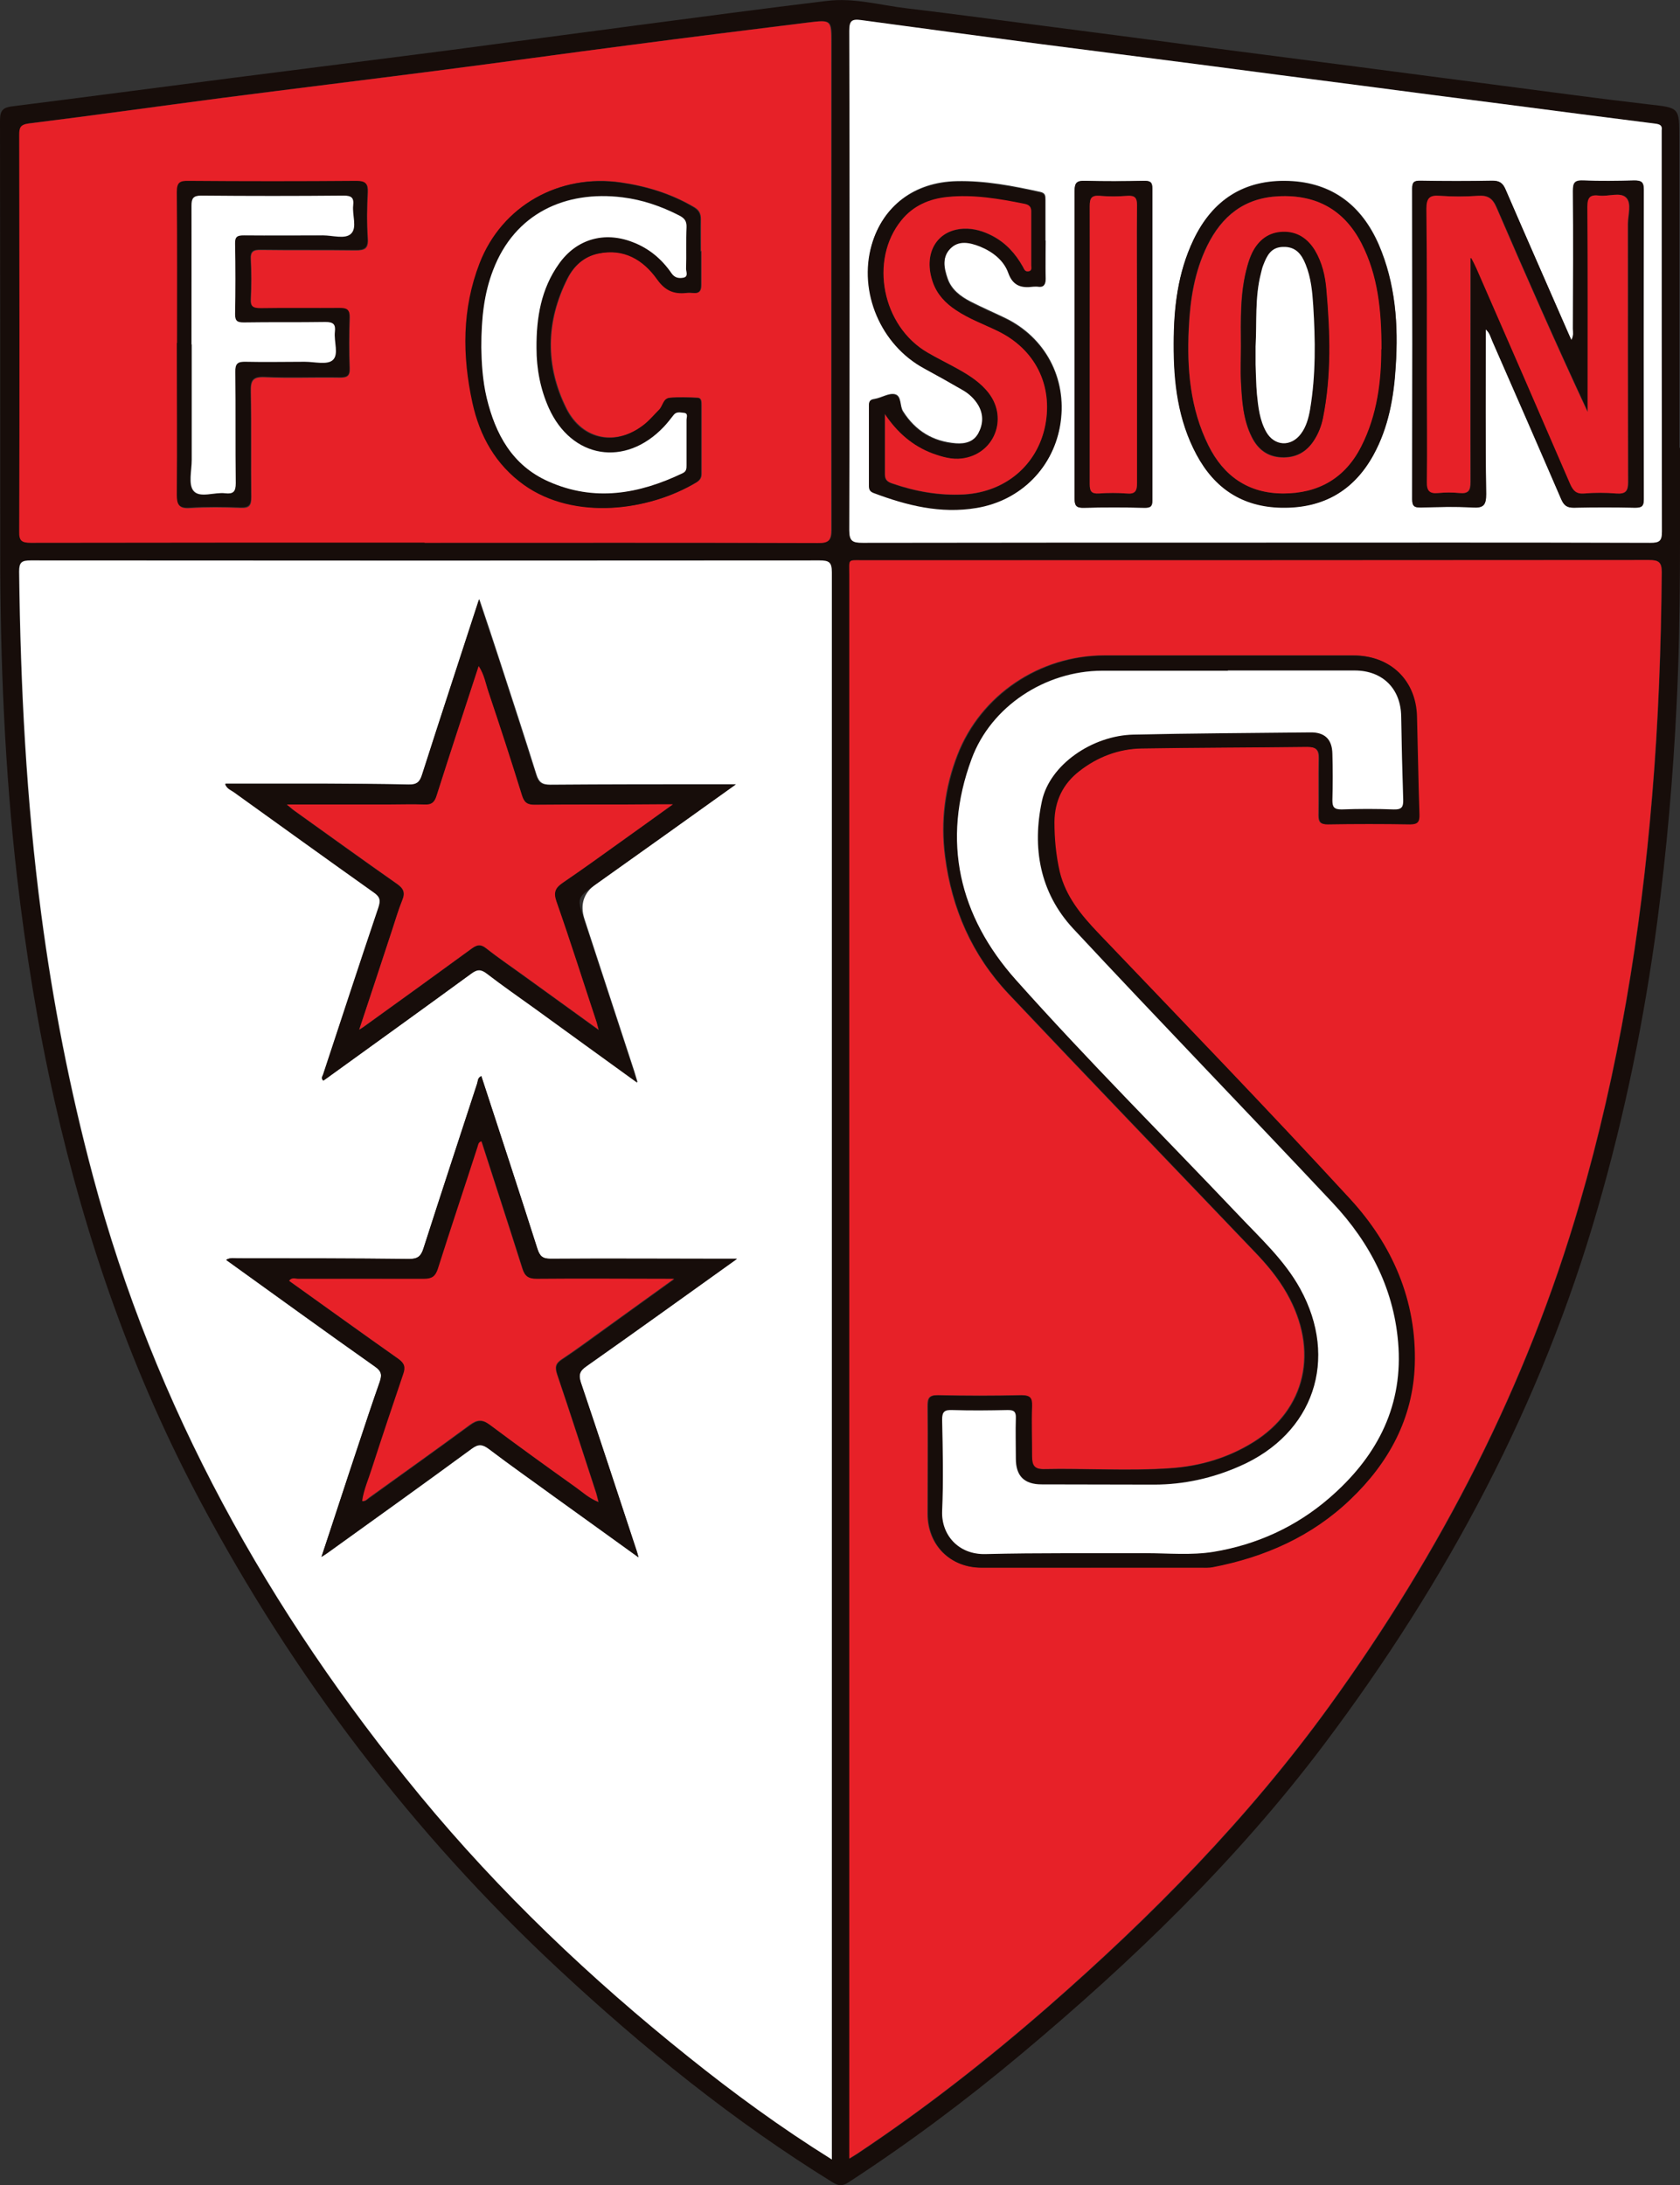 <?xml version="1.0" encoding="UTF-8"?>
<svg id="Calque_2" data-name="Calque 2" xmlns="http://www.w3.org/2000/svg" viewBox="0 0 75.25 97.86">
  <rect x="0" y="0" width="75.25" height="97.86" fill="#333333" stroke="none"/>
  <defs>
    <style>
      .cls-1 {
        fill: #e72128;
      }

      .cls-2 {
        fill: #170d0a;
      }

      .cls-3 {
        fill: #fff;
      }
    </style>
  </defs>
  <g id="Calque_1-2" data-name="Calque 1">
    <path class="cls-2" d="M75.25,20.04c-.01,3.42.05,7.45-.15,11.48-.16,3.27-.44,6.52-.87,9.77-.58,4.35-1.45,8.63-2.67,12.84-2.52,8.76-6.74,16.66-12.22,23.95-3.93,5.23-8.61,9.74-13.62,13.93-2.46,2.06-5.03,3.98-7.72,5.73-.26.17-.44.16-.7,0-4.45-2.75-8.49-6.02-12.31-9.58-6.52-6.08-11.83-13.07-16.01-20.91-3.03-5.68-5.13-11.7-6.54-17.96-.75-3.32-1.29-6.67-1.68-10.04C.21,34.43.01,29.58.01,24.73.01,18.28.01,11.83,0,5.38c0-.46.16-.57.57-.62,3.25-.41,6.5-.84,9.76-1.26,3.19-.41,6.38-.81,9.56-1.22,2.89-.38,5.78-.77,8.67-1.15,2.83-.37,5.65-.75,8.48-1.09,1.2-.15,2.37.19,3.55.33,2.19.26,4.37.56,6.56.84,2.41.31,4.83.63,7.24.95,2.14.28,4.27.55,6.41.83,2.17.28,4.33.57,6.5.85s4.33.58,6.51.83c1.41.16,1.41.12,1.41,1.51v13.89h0l.03-.03ZM37.24,96.7v-.51c0-23.53,0-47.05,0-70.57,0-.45-.12-.53-.55-.53-11.78.01-23.55.01-35.33,0-.4,0-.52.08-.52.5.06,5.13.32,10.25.99,15.34.52,3.95,1.28,7.85,2.31,11.71,2.76,10.36,7.86,19.51,14.66,27.77,3.57,4.33,7.63,8.19,12.02,11.7,2.02,1.62,4.11,3.15,6.4,4.58h0ZM38.05,96.68c.18-.11.28-.17.37-.23,2.99-1.99,5.82-4.2,8.52-6.56,4.67-4.07,8.99-8.47,12.63-13.5,4.99-6.89,8.82-14.32,11.19-22.48,1.74-5.98,2.74-12.08,3.25-18.27.28-3.33.4-6.66.43-10,0-.47-.14-.56-.58-.55-11.73.01-23.46,0-35.18.01-.72,0-.63-.09-.63.64v70.94h0ZM19.02,24.3c5.88,0,11.76,0,17.64.01.48,0,.6-.12.6-.59-.02-7.27,0-14.54,0-21.81,0-1.01,0-1.03-1.03-.91-2.66.33-5.32.66-7.98,1.01-2.89.38-5.77.78-8.66,1.15-3.18.41-6.37.8-9.55,1.21-2.9.38-5.81.79-8.71,1.15-.4.05-.44.19-.44.52,0,5.92.01,11.84,0,17.76,0,.42.12.51.52.5,5.88-.01,11.76-.01,17.64-.01h-.02ZM56.23,24.3c5.9,0,11.79,0,17.69.01.41,0,.52-.08.52-.5-.02-5.91-.01-11.81-.01-17.72v-.25c.02-.2-.06-.28-.27-.3-2.3-.29-4.6-.59-6.9-.89-2.1-.27-4.2-.55-6.31-.82-2.43-.32-4.86-.64-7.29-.95-2.38-.31-4.77-.61-7.15-.92-2.64-.35-5.29-.69-7.93-1.06-.43-.06-.54.03-.54.48.02,7.45.02,14.91,0,22.36,0,.5.15.57.6.57,5.86-.02,11.73-.01,17.59-.01h0Z"/>
    <path class="cls-3" d="M37.24,96.7c-2.29-1.43-4.38-2.96-6.4-4.58-4.39-3.51-8.45-7.37-12.02-11.7-6.8-8.26-11.9-17.41-14.66-27.77-1.03-3.86-1.79-7.76-2.31-11.71-.67-5.09-.93-10.21-.99-15.34,0-.42.11-.5.52-.5,11.78.01,23.55.01,35.33,0,.43,0,.55.08.55.53,0,23.53,0,47.05,0,70.57v.51h-.01ZM32.97,35.12h-.65c-2.56,0-5.11,0-7.67.02-.37,0-.51-.11-.62-.45-.53-1.7-1.09-3.4-1.64-5.09-.29-.9-.59-1.79-.92-2.77-.88,2.69-1.73,5.26-2.55,7.85-.11.34-.25.46-.61.45-1.3-.03-2.59-.03-3.88-.04h-4.33c.08.21.25.27.38.36,2.09,1.51,4.18,3.02,6.28,4.5.29.2.31.37.21.67-.83,2.48-1.65,4.97-2.47,7.45-.03.1-.14.19,0,.31.08-.06.17-.11.24-.17,2.13-1.54,4.26-3.07,6.38-4.62.27-.2.44-.21.71,0,.71.54,1.44,1.05,2.16,1.57,1.5,1.08,2.99,2.17,4.57,3.31-.07-.23-.11-.36-.15-.5-.74-2.27-1.49-4.54-2.23-6.81-.21-.65-.04-1.18.52-1.57,2.06-1.46,4.11-2.93,6.28-4.48h0ZM33,56.38h-.61c-2.57,0-5.15,0-7.72,0-.36,0-.49-.11-.6-.45-.82-2.58-1.67-5.16-2.51-7.73-.17.07-.15.22-.19.34-.8,2.46-1.61,4.91-2.4,7.37-.11.35-.25.48-.64.48-2.56-.03-5.11-.03-7.67-.03-.17,0-.35-.05-.53.07,2.24,1.61,4.44,3.21,6.67,4.78.3.21.31.38.21.68-.33.94-.64,1.89-.96,2.84-.54,1.64-1.08,3.28-1.65,5,.13-.09.2-.13.26-.17,2.16-1.55,4.32-3.1,6.46-4.67.3-.22.48-.21.77,0,.96.73,1.95,1.42,2.92,2.13,1.24.89,2.47,1.78,3.79,2.73-.05-.16-.06-.21-.08-.28-.83-2.51-1.65-5.03-2.5-7.54-.12-.35-.06-.53.25-.74,2.21-1.56,4.41-3.14,6.73-4.8h0v-.02Z"/>
    <path class="cls-1" d="M38.04,96.68V25.73c0-.72-.09-.64.63-.64,11.73,0,23.46,0,35.18-.01.44,0,.58.09.58.55-.03,3.34-.15,6.68-.43,10-.51,6.19-1.51,12.29-3.25,18.27-2.37,8.16-6.21,15.59-11.19,22.48-3.64,5.03-7.96,9.42-12.63,13.5-2.71,2.36-5.53,4.57-8.52,6.56-.09.06-.19.12-.37.23h0ZM48.9,70.2h4.88c.17,0,.34,0,.5-.02,2.34-.45,4.45-1.38,6.18-3.04,1.72-1.65,2.8-3.63,2.88-6.03.1-2.87-1-5.36-2.91-7.44-3.7-4.02-7.5-7.96-11.28-11.91-.76-.8-1.44-1.62-1.71-2.72-.18-.74-.26-1.48-.24-2.24.02-.93.38-1.7,1.11-2.27.81-.64,1.76-1,2.8-1.02,2.47-.04,4.95-.04,7.42-.07.38,0,.54.11.53.51-.02.86,0,1.71-.01,2.57,0,.3.09.4.4.39,1.23-.02,2.46-.02,3.69,0,.34,0,.42-.12.41-.44-.05-1.46-.07-2.93-.11-4.39-.04-1.62-1.18-2.73-2.83-2.73h-11.16c-2.9,0-5.53,1.77-6.57,4.45-.57,1.46-.76,2.98-.56,4.54.3,2.35,1.21,4.43,2.84,6.16,3.65,3.87,7.34,7.7,11.02,11.55.55.57,1.06,1.18,1.45,1.87,1.45,2.56.86,5.2-1.51,6.67-1.13.7-2.38,1.07-3.7,1.16-1.89.13-3.78,0-5.68.04-.42,0-.55-.17-.54-.56.02-.76,0-1.51,0-2.27,0-.36-.07-.48-.46-.48-1.24.03-2.49.03-3.74,0-.4,0-.46.14-.46.48.02,1.61,0,3.22,0,4.84,0,1.39,1.01,2.4,2.4,2.4h4.94Z"/>
    <path class="cls-1" d="M19.02,24.3c-5.88,0-11.76,0-17.64.01-.41,0-.53-.09-.52-.5.02-5.92.01-11.84,0-17.76,0-.33.04-.47.44-.52,2.91-.36,5.81-.77,8.71-1.15,3.18-.41,6.37-.8,9.55-1.21,2.89-.37,5.77-.78,8.66-1.15,2.66-.35,5.32-.68,7.98-1.01,1.03-.13,1.03-.11,1.03.91,0,7.27,0,14.54,0,21.81,0,.47-.11.6-.6.59-5.88-.02-11.76-.01-17.64-.01h.02ZM31.4,11.25c0-.48,0-.95,0-1.43,0-.26-.08-.42-.31-.55-1.01-.59-2.1-.93-3.26-1.1-2.76-.4-5.33,1.03-6.32,3.61-.79,2.04-.78,4.14-.32,6.25.33,1.49,1.03,2.77,2.31,3.68,2.25,1.6,5.58,1.17,7.72-.12.14-.09.21-.19.21-.36v-3.11c0-.13,0-.3-.17-.31-.42-.02-.83-.03-1.24,0-.29.03-.3.36-.47.53-.21.21-.4.44-.63.63-1.27,1.03-2.81.76-3.54-.68-.96-1.93-.92-3.9.05-5.82.28-.56.73-.98,1.38-1.12,1.16-.25,2.03.28,2.65,1.15.36.51.75.67,1.31.61.1-.01.2,0,.3,0,.26.03.35-.08.35-.34,0-.51,0-1.02,0-1.53h-.02ZM7.94,15.37h0c0,2.27.01,4.54,0,6.81,0,.42.07.61.56.58.76-.05,1.53-.04,2.29-.01.38.02.47-.11.47-.47-.02-1.58.01-3.16-.02-4.73-.01-.49.08-.68.63-.65,1.11.05,2.22,0,3.34.02.33,0,.47-.06.46-.42-.03-.75-.03-1.51,0-2.27.01-.33-.11-.41-.43-.41-1.18.02-2.36,0-3.54.01-.33,0-.48-.06-.46-.43.03-.59.03-1.18,0-1.77-.02-.36.11-.44.45-.43,1.41.02,2.82,0,4.23.02.42,0,.59-.07.56-.53-.05-.69-.04-1.38,0-2.07.02-.38-.09-.5-.49-.49-2.51.02-5.01.02-7.52,0-.41,0-.53.09-.53.5.02,2.25.01,4.5.01,6.76h0v-.02Z"/>
    <path class="cls-3" d="M56.23,24.3c-5.86,0-11.73,0-17.59.01-.45,0-.6-.07-.6-.57.02-7.45.02-14.91,0-22.36,0-.45.11-.54.54-.48,2.64.36,5.29.71,7.93,1.06,2.38.31,4.77.61,7.15.92,2.43.32,4.86.64,7.29.95,2.1.28,4.2.55,6.31.82,2.3.3,4.6.6,6.9.89.22.03.3.1.27.3v.25c0,5.91,0,11.81.01,17.72,0,.42-.11.5-.52.5-5.9-.02-11.79-.01-17.69-.01h0ZM70.39,15.25c-.07-.15-.12-.26-.17-.38-.93-2.13-1.87-4.26-2.79-6.39-.12-.28-.26-.39-.58-.39-1.08.02-2.16.02-3.24,0-.28,0-.36.07-.36.35.01,4.64.01,9.28,0,13.92,0,.33.12.37.4.36.76-.02,1.53-.04,2.29,0,.49.03.63-.1.62-.6-.03-2.45-.02-4.89-.02-7.38.19.16.22.36.3.53,1.03,2.36,2.06,4.71,3.08,7.07.12.28.25.4.57.39.91-.03,1.83-.02,2.74,0,.3,0,.4-.06.39-.38-.01-4.62-.01-9.25,0-13.87,0-.34-.11-.4-.42-.4-.76.02-1.53.03-2.29,0-.39-.02-.46.11-.46.47.02,2.06.01,4.11,0,6.17,0,.15.05.32-.08.52h.02ZM46.83,10.77h0v-1.83c0-.17,0-.3-.24-.35-1.23-.27-2.47-.51-3.74-.48-1.89.04-3.29,1.1-3.79,2.84-.6,2.09.42,4.47,2.35,5.52.58.31,1.16.64,1.73.97.29.17.53.39.7.68.25.42.23.85,0,1.26-.21.4-.6.5-1.02.47-1.03-.08-1.81-.56-2.36-1.42-.17-.25-.06-.71-.38-.78-.27-.06-.59.16-.9.21-.18.03-.24.07-.24.26,0,1.2,0,2.4,0,3.6,0,.16.03.26.21.33,1.49.56,2.99.94,4.61.67,1.99-.33,3.47-1.83,3.75-3.81s-.69-3.8-2.48-4.67c-.52-.25-1.05-.48-1.56-.74-.44-.23-.85-.53-1.02-1.03-.16-.46-.26-.96.12-1.35.39-.4.88-.3,1.34-.11.58.23,1.07.62,1.27,1.18.22.6.59.69,1.12.62.07,0,.14-.01.2,0,.26.04.34-.07.34-.33-.02-.58,0-1.15,0-1.73h0v.02ZM52.58,15.39c0,1.72.19,3.41,1.02,4.95.81,1.51,2.05,2.35,3.82,2.38,1.85.03,3.22-.74,4.1-2.35.68-1.23.92-2.59,1-3.97.12-1.87-.01-3.71-.76-5.45-.76-1.74-2.08-2.78-4.04-2.85-2-.07-3.41.85-4.26,2.64-.7,1.47-.88,3.04-.88,4.64h0ZM48.14,15.36v6.96c0,.32.07.43.41.42.91-.03,1.83-.02,2.74,0,.26,0,.33-.07.33-.33v-13.97c0-.3-.11-.34-.37-.34-.88.02-1.76.02-2.64,0-.36-.01-.47.07-.47.45.02,2.27,0,4.54,0,6.81h-.01Z"/>
    <path class="cls-2" d="M32.96,35.13c-2.17,1.55-4.22,3.02-6.28,4.48-.84.6-.84.59-.52,1.57.74,2.27,1.49,4.54,2.23,6.81.04.13.08.27.15.5-1.58-1.14-3.08-2.23-4.57-3.31-.72-.52-1.46-1.03-2.16-1.57-.27-.21-.44-.2-.71,0-2.12,1.55-4.25,3.08-6.38,4.62-.08.06-.16.11-.24.17-.13-.12-.02-.21,0-.31.82-2.48,1.63-4.97,2.47-7.45.1-.31.08-.47-.21-.67-2.1-1.49-4.19-3-6.28-4.5-.13-.09-.3-.14-.38-.36h4.33c1.3,0,2.59,0,3.88.04.37,0,.51-.12.61-.45.83-2.59,1.68-5.16,2.55-7.85.32.98.62,1.87.92,2.77.55,1.7,1.1,3.39,1.64,5.09.1.34.25.45.62.45,2.56-.02,5.11-.02,7.67-.02h.66ZM26.81,46.12c-.06-.22-.07-.28-.09-.34-.59-1.81-1.17-3.62-1.8-5.41-.15-.41-.04-.61.29-.83.87-.6,1.73-1.22,2.59-1.83.74-.53,1.48-1.07,2.34-1.68h-.64c-1.84,0-3.69,0-5.53.02-.34,0-.49-.1-.59-.42-.48-1.55-.99-3.09-1.5-4.63-.12-.38-.19-.78-.44-1.16-.64,1.96-1.27,3.87-1.88,5.79-.09.3-.22.43-.55.41-.55-.03-1.1,0-1.64,0h-4.52c.14.11.23.2.33.27,1.53,1.1,3.05,2.2,4.6,3.28.3.21.37.39.24.73-.18.44-.31.9-.46,1.35-.48,1.46-.96,2.91-1.47,4.45.13-.08.18-.11.23-.15,1.61-1.16,3.22-2.32,4.82-3.49.23-.17.39-.2.64,0,.57.45,1.17.86,1.76,1.29,1.06.76,2.11,1.53,3.28,2.37h-.01Z"/>
    <path class="cls-2" d="M33,56.38c-2.32,1.66-4.52,3.25-6.73,4.8-.31.22-.36.39-.25.74.85,2.51,1.67,5.03,2.5,7.54.02.06.04.12.08.28-1.31-.95-2.55-1.84-3.79-2.73-.98-.71-1.96-1.4-2.92-2.13-.29-.22-.47-.23-.77,0-2.14,1.57-4.31,3.12-6.46,4.67-.06.05-.13.09-.26.17.57-1.71,1.1-3.36,1.65-5,.31-.95.63-1.9.96-2.84.1-.3.09-.47-.21-.68-2.22-1.57-4.43-3.17-6.67-4.78.18-.11.36-.07.53-.07,2.56,0,5.11,0,7.67.03.39,0,.53-.13.64-.48.79-2.46,1.6-4.92,2.4-7.37.04-.12.02-.27.19-.34.84,2.58,1.69,5.15,2.51,7.73.11.34.23.45.6.45,2.57-.02,5.15,0,7.72,0h.61v.02ZM16.22,67.24c.16.02.23-.09.33-.15,1.5-1.08,3.01-2.16,4.5-3.25.33-.24.55-.28.9-.02,1.27.95,2.56,1.88,3.85,2.8.31.22.59.49,1.02.66-.05-.17-.07-.28-.1-.39-.58-1.77-1.15-3.55-1.75-5.32-.1-.31-.09-.49.21-.68.7-.46,1.38-.97,2.06-1.46.96-.69,1.91-1.38,2.97-2.14-2.14,0-4.14,0-6.15,0-.39,0-.54-.12-.65-.47-.6-1.9-1.22-3.79-1.83-5.69-.14.05-.14.15-.17.25-.59,1.82-1.2,3.64-1.78,5.47-.11.34-.25.45-.62.44-1.88-.02-3.75-.02-5.63,0-.13,0-.29-.08-.41.09,1.63,1.17,3.25,2.34,4.89,3.49.28.2.33.38.22.69-.48,1.41-.95,2.82-1.41,4.24-.15.48-.37.94-.43,1.45h-.02Z"/>
    <path class="cls-2" d="M48.9,70.21h-4.93c-1.4,0-2.4-1.01-2.4-2.4,0-1.61,0-3.22,0-4.84,0-.35.06-.49.46-.48,1.24.03,2.49.03,3.74,0,.39,0,.47.12.46.48-.03.75,0,1.51,0,2.27,0,.39.12.57.54.56,1.89-.04,3.79.1,5.68-.04,1.32-.09,2.57-.46,3.7-1.16,2.37-1.47,2.96-4.12,1.51-6.67-.39-.69-.9-1.3-1.45-1.87-3.67-3.85-7.36-7.68-11.02-11.55-1.63-1.73-2.54-3.81-2.84-6.16-.2-1.57,0-3.08.56-4.54,1.04-2.67,3.67-4.44,6.57-4.45h11.16c1.65,0,2.79,1.11,2.83,2.73.04,1.46.06,2.93.11,4.39.01.32-.07.44-.41.44-1.23-.02-2.46-.02-3.69,0-.3,0-.4-.09-.4-.39.02-.86,0-1.71.01-2.57.01-.39-.15-.51-.53-.51-2.47.03-4.95.03-7.42.07-1.04.02-1.98.38-2.8,1.02-.73.57-1.1,1.33-1.11,2.27,0,.76.07,1.5.24,2.24.27,1.1.95,1.92,1.71,2.72,3.78,3.96,7.58,7.89,11.28,11.91,1.91,2.07,3,4.57,2.91,7.44-.08,2.4-1.16,4.39-2.88,6.03-1.73,1.66-3.84,2.59-6.18,3.04-.16.03-.33.02-.5.02,0,0-4.89,0-4.89,0ZM55,30.03h-5.63c-2.54,0-4.97,1.59-5.84,3.95-1.35,3.67-.56,7.05,1.98,9.89,3.22,3.59,6.64,7,9.95,10.51,1,1.05,2.08,2.03,2.79,3.33,1.73,3.15.61,6.49-2.7,7.94-1.22.54-2.51.83-3.85.83-1.68,0-3.36,0-5.03-.01-.78,0-1.15-.37-1.16-1.15,0-.61-.02-1.22,0-1.83,0-.29-.09-.36-.37-.35-.83.02-1.66.02-2.49,0-.34,0-.45.08-.44.43.02,1.37.05,2.73,0,4.1-.04,1.05.72,1.94,1.94,1.92,2.39-.06,4.78-.03,7.18-.04,1.01,0,2.05.1,3.03-.06,1.94-.32,3.7-1.12,5.19-2.41,2.05-1.77,3.26-3.96,3.1-6.73-.15-2.53-1.24-4.67-2.96-6.5-3.86-4.11-7.78-8.15-11.62-12.28-1.49-1.61-1.84-3.62-1.39-5.71.35-1.62,2.25-2.93,4.1-2.97,2.64-.06,5.28-.07,7.92-.1.65,0,.97.31.99.96.02.69.02,1.38,0,2.07,0,.31.06.43.41.42.78-.03,1.56-.03,2.34,0,.37.02.43-.12.42-.45-.05-1.23-.08-2.47-.09-3.7-.02-1.25-.83-2.07-2.08-2.07h-5.69Z"/>
    <path class="cls-2" d="M31.39,11.25c0,.51,0,1.02,0,1.53,0,.26-.09.37-.35.34-.1-.01-.2-.02-.3,0-.56.06-.95-.1-1.31-.61-.62-.87-1.49-1.4-2.65-1.15-.65.14-1.09.56-1.38,1.12-.97,1.93-1.01,3.89-.05,5.82.72,1.45,2.27,1.72,3.54.68.23-.19.42-.42.63-.63.17-.17.18-.51.47-.53.41-.04.83-.02,1.24,0,.18,0,.17.18.17.31v3.11c0,.16-.07.27-.21.36-2.14,1.29-5.47,1.72-7.72.12-1.27-.91-1.98-2.18-2.31-3.68-.46-2.11-.47-4.21.32-6.25,1-2.58,3.57-4.01,6.32-3.61,1.16.17,2.25.5,3.26,1.1.23.14.32.29.31.55-.02.48,0,.95,0,1.43h.02ZM21.56,15.55c0,.63.05,1.45.24,2.26.4,1.63,1.15,3.02,2.76,3.74,2.06.92,4.06.57,6.02-.37.17-.08.17-.21.17-.36v-2.02c0-.11.09-.3-.12-.32-.15-.02-.33-.07-.46.1-.14.18-.28.37-.44.53-1.72,1.82-4.13,1.42-5.15-.85-.38-.85-.55-1.75-.55-2.68,0-1.35.2-2.65,1.01-3.78.78-1.1,2.03-1.45,3.29-.97.73.28,1.31.77,1.75,1.4.14.2.31.23.51.2.26-.04.14-.26.14-.4.02-.62,0-1.25.02-1.87,0-.28-.1-.41-.33-.52-.8-.41-1.64-.7-2.53-.81-2.57-.32-4.84.72-5.8,3.25-.41,1.06-.53,2.16-.53,3.47h0Z"/>
    <path class="cls-2" d="M7.93,15.36c0-2.25.01-4.5-.01-6.76,0-.42.12-.51.53-.5,2.51.02,5.01.02,7.52,0,.4,0,.5.12.49.49-.03.69-.04,1.38,0,2.07.03.46-.15.54-.56.53-1.41-.02-2.82,0-4.23-.02-.34,0-.47.08-.45.43.03.59.03,1.18,0,1.77-.02.36.12.43.46.43,1.18-.02,2.36,0,3.54-.01.32,0,.44.07.43.41-.02.75-.03,1.51,0,2.27.02.37-.12.43-.46.42-1.11-.02-2.23.03-3.34-.02-.55-.02-.64.16-.63.65.03,1.58,0,3.16.02,4.73,0,.36-.09.48-.47.47-.76-.03-1.53-.04-2.29.01-.49.03-.56-.16-.56-.58.02-2.27,0-4.54,0-6.81h0v.02ZM8.57,15.43h0v5.18c0,.47-.16,1.1.08,1.38.28.34.93.05,1.42.11.36.04.48-.06.47-.45-.02-1.66,0-3.32-.02-4.98,0-.38.11-.47.47-.46.88.03,1.76.01,2.64,0,.43,0,1,.14,1.25-.07.29-.25.05-.84.1-1.27.04-.34-.08-.45-.43-.44-1.21.02-2.42,0-3.64.02-.29,0-.4-.05-.4-.37.02-1.05.02-2.11,0-3.16,0-.32.11-.38.4-.37,1.18.02,2.36.01,3.54,0,.43,0,.99.18,1.25-.07.29-.28.05-.84.1-1.27.04-.34-.08-.44-.43-.44-2.12.02-4.25.02-6.37,0-.36,0-.44.11-.44.45.02,2.07,0,4.14,0,6.22h.01Z"/>
    <path class="cls-2" d="M70.38,15.25c.12-.2.08-.37.08-.52,0-2.06.01-4.11,0-6.17,0-.36.07-.48.46-.47.76.03,1.53.02,2.29,0,.31,0,.42.06.42.4-.01,4.62-.01,9.25,0,13.87,0,.32-.1.38-.39.38-.91-.02-1.83-.02-2.74,0-.32,0-.45-.11-.57-.39-1.01-2.36-2.05-4.72-3.08-7.07-.07-.17-.11-.36-.3-.53,0,2.49-.02,4.93.02,7.38,0,.51-.13.63-.62.6-.76-.05-1.53-.02-2.29,0-.28,0-.4-.03-.4-.36.01-4.64.01-9.28,0-13.92,0-.28.08-.36.36-.35,1.08.02,2.16.02,3.24,0,.32,0,.46.11.58.39.92,2.13,1.86,4.26,2.79,6.39.05.11.1.22.17.38h-.02ZM65.85,11.58l.07-.02c.08.15.16.31.23.46,1.4,3.22,2.8,6.44,4.2,9.66.12.29.27.45.62.42.48-.04.96-.04,1.44,0,.41.03.53-.1.53-.51-.02-3.85,0-7.7-.01-11.55,0-.41.18-.93-.08-1.19-.26-.26-.79-.04-1.2-.09-.41-.05-.53.08-.53.5.02,2.91.01,5.82.01,8.74v.45c-1.42-3.05-2.76-6.09-4.08-9.15-.18-.42-.39-.57-.84-.53-.56.04-1.13.04-1.69,0-.47-.03-.62.09-.61.58.03,2.55.02,5.1.02,7.65,0,1.53.02,3.06,0,4.59,0,.4.12.52.51.49.31-.03.63-.03.95,0,.41.04.49-.12.49-.5-.02-2.75,0-5.49,0-8.24v-1.75h-.03Z"/>
    <path class="cls-2" d="M46.82,10.78c0,.58,0,1.15,0,1.73,0,.26-.08.37-.34.33-.06-.01-.13,0-.2,0-.53.07-.91-.03-1.12-.62-.2-.56-.7-.95-1.27-1.18-.46-.18-.96-.29-1.34.11-.37.39-.28.89-.12,1.35.17.5.58.79,1.02,1.03.51.27,1.04.49,1.56.74,1.8.87,2.76,2.68,2.48,4.67-.28,1.98-1.76,3.48-3.75,3.81-1.61.27-3.12-.11-4.61-.67-.18-.07-.21-.17-.21-.33v-3.6c0-.19.06-.23.24-.26.31-.05.63-.27.9-.21.33.07.22.52.38.78.56.86,1.34,1.34,2.36,1.42.42.03.8-.07,1.02-.47.22-.42.24-.84,0-1.26-.17-.29-.42-.52-.7-.68-.57-.33-1.14-.65-1.73-.97-1.94-1.05-2.95-3.42-2.35-5.52.5-1.74,1.9-2.79,3.79-2.84,1.27-.03,2.5.21,3.74.48.23.05.24.18.24.35v1.83h0v-.02ZM39.63,18.54v2.71c0,.25.11.33.33.41,1.04.36,2.11.55,3.22.49,1.85-.11,3.28-1.31,3.63-3.09.36-1.81-.46-3.42-2.14-4.23-.62-.3-1.28-.54-1.86-.93-.46-.31-.83-.7-1.02-1.23-.46-1.28.14-2.37,1.37-2.42.45-.02.88.1,1.29.32.61.32,1.04.8,1.37,1.39.06.1.09.22.24.2.17-.02.13-.17.13-.27v-2.42c0-.21-.11-.3-.29-.33-1.14-.22-2.29-.42-3.45-.31-.81.08-1.53.39-2.07,1.05-1.45,1.78-.86,4.74,1.18,5.92.44.25.91.48,1.35.73.52.29,1.03.61,1.39,1.09.87,1.15.22,2.74-1.2,2.92-.45.06-.89-.07-1.31-.22-.92-.34-1.6-.95-2.15-1.77h0Z"/>
    <path class="cls-2" d="M52.57,15.4c0-1.6.18-3.17.88-4.64.85-1.78,2.26-2.71,4.26-2.64,1.96.07,3.28,1.1,4.04,2.85.75,1.74.89,3.59.76,5.45-.09,1.38-.32,2.73-1,3.97-.89,1.6-2.25,2.38-4.1,2.35-1.77-.03-3.01-.87-3.82-2.38-.83-1.55-1.03-3.23-1.02-4.95h0ZM61.87,15.64c0-1.76-.16-3.3-.89-4.73-.77-1.5-2.01-2.2-3.71-2.12-1.54.07-2.55.88-3.2,2.21-.58,1.17-.77,2.43-.83,3.72-.08,1.8.07,3.58.88,5.23.68,1.37,1.79,2.14,3.35,2.15,1.58,0,2.77-.68,3.49-2.1.73-1.43.9-2.97.9-4.35h.01Z"/>
    <path class="cls-2" d="M48.13,15.36c0-2.27,0-4.54,0-6.81,0-.38.11-.46.47-.45.88.03,1.76.02,2.64,0,.26,0,.37.04.37.34,0,4.66,0,9.31,0,13.97,0,.26-.07.33-.33.33-.91-.02-1.83-.02-2.74,0-.34.01-.41-.1-.41-.42,0-2.32,0-4.64,0-6.96h.01ZM48.81,15.46v6.22c0,.32.07.44.41.42.41-.03.83-.03,1.24,0,.39.03.47-.12.47-.47-.02-2.62,0-5.23,0-7.85v-4.59c0-.32-.09-.44-.42-.42-.41.03-.83.03-1.24,0-.39-.03-.46.11-.46.47.02,2.07,0,4.15,0,6.22Z"/>
    <path class="cls-1" d="M26.82,46.12c-1.17-.84-2.22-1.61-3.28-2.37-.59-.43-1.19-.83-1.76-1.28-.25-.2-.41-.16-.64,0-1.6,1.17-3.21,2.33-4.82,3.49-.05.04-.1.07-.23.15.51-1.53.99-2.99,1.47-4.45.15-.45.28-.91.46-1.35.14-.33.06-.52-.24-.73-1.54-1.08-3.07-2.19-4.6-3.28-.1-.07-.19-.16-.33-.27h4.52c.55,0,1.1-.02,1.64,0,.33.02.46-.11.55-.41.61-1.92,1.24-3.83,1.88-5.79.25.38.31.78.44,1.16.52,1.54,1.02,3.08,1.5,4.63.1.32.24.43.59.42,1.84-.02,3.69,0,5.53-.02h.64c-.85.61-1.59,1.15-2.34,1.68-.86.62-1.72,1.24-2.59,1.83-.32.22-.43.41-.29.83.63,1.79,1.2,3.61,1.8,5.41.02.06.03.12.09.34h.01Z"/>
    <path class="cls-1" d="M16.22,67.23c.07-.51.28-.97.43-1.45.46-1.42.93-2.83,1.41-4.24.11-.31.06-.49-.22-.69-1.63-1.15-3.25-2.32-4.89-3.49.12-.17.28-.09.41-.09,1.88,0,3.75,0,5.63,0,.36,0,.51-.11.62-.44.58-1.83,1.19-3.64,1.78-5.47.03-.09.03-.2.17-.25.61,1.9,1.23,3.79,1.83,5.69.11.35.27.47.65.47,2-.02,4.01,0,6.15,0-1.06.76-2.01,1.45-2.97,2.14-.69.49-1.36,1-2.06,1.46-.3.2-.31.37-.21.68.6,1.77,1.17,3.54,1.75,5.32.03.11.06.21.1.39-.43-.17-.71-.44-1.02-.66-1.29-.92-2.58-1.85-3.85-2.8-.35-.26-.57-.22-.9.02-1.49,1.1-3,2.17-4.5,3.25-.09.07-.16.17-.33.15h.02Z"/>
    <path class="cls-3" d="M55,30.03h5.68c1.25,0,2.07.82,2.08,2.07.02,1.23.05,2.47.09,3.7.01.33-.05.46-.42.45-.78-.03-1.56-.03-2.34,0-.35,0-.41-.12-.41-.42.02-.69.02-1.38,0-2.07-.01-.65-.34-.97-.99-.96-2.64.03-5.28.04-7.92.1-1.85.04-3.75,1.35-4.1,2.97-.45,2.09-.1,4.1,1.39,5.71,3.84,4.12,7.76,8.17,11.62,12.28,1.72,1.83,2.81,3.97,2.96,6.5.16,2.77-1.05,4.96-3.1,6.73-1.49,1.29-3.25,2.09-5.19,2.41-.99.16-2.02.06-3.03.06-2.39.01-4.78-.02-7.18.04-1.22.03-1.98-.87-1.94-1.92.06-1.36.03-2.73,0-4.1,0-.35.1-.44.44-.43.83.03,1.66.02,2.49,0,.28,0,.38.07.37.35-.02.61,0,1.22,0,1.83,0,.78.38,1.15,1.16,1.15,1.68,0,3.36.01,5.03.01,1.34,0,2.63-.29,3.85-.83,3.31-1.45,4.43-4.79,2.7-7.94-.71-1.29-1.79-2.27-2.79-3.33-3.32-3.5-6.74-6.91-9.95-10.51-2.54-2.85-3.34-6.22-1.98-9.89.87-2.36,3.3-3.94,5.84-3.95h5.64Z"/>
    <path class="cls-3" d="M21.56,15.56c0-1.31.12-2.41.53-3.47.97-2.53,3.23-3.57,5.8-3.25.89.11,1.73.4,2.53.81.23.12.34.24.33.52-.03.62,0,1.25-.02,1.87,0,.14.12.36-.14.4-.2.03-.37,0-.51-.2-.44-.64-1.01-1.12-1.75-1.4-1.27-.49-2.51-.13-3.29.97-.81,1.13-1.02,2.43-1.01,3.78,0,.92.17,1.83.55,2.68,1.02,2.27,3.42,2.67,5.15.85.16-.17.3-.35.44-.53.13-.17.3-.11.46-.1.21.02.12.2.12.32v2.02c0,.15,0,.28-.17.36-1.96.94-3.96,1.29-6.02.37-1.62-.72-2.37-2.12-2.76-3.74-.19-.8-.23-1.62-.24-2.26h0Z"/>
    <path class="cls-3" d="M8.58,15.43v-6.22c0-.33.08-.45.44-.45,2.12.02,4.25.02,6.37,0,.35,0,.47.09.43.44-.05.43.19,1-.1,1.27-.26.25-.82.07-1.25.07-1.18,0-2.36.01-3.54,0-.29,0-.41.05-.4.37.02,1.05.02,2.11,0,3.16,0,.32.11.37.4.37,1.21-.02,2.42,0,3.64-.02.36,0,.47.1.43.44-.05.44.19,1.02-.1,1.27-.25.22-.82.07-1.25.07-.88,0-1.76.02-2.64,0-.36-.01-.48.08-.47.46.02,1.66,0,3.32.02,4.98,0,.38-.11.49-.47.45-.49-.06-1.14.23-1.42-.11-.24-.29-.08-.91-.08-1.38v-5.18h0Z"/>
    <path class="cls-1" d="M65.86,11.59v9.99c0,.38-.08.54-.49.5-.31-.03-.63-.03-.95,0-.38.04-.52-.09-.51-.49.02-1.53,0-3.06,0-4.59,0-2.55.01-5.1-.02-7.65,0-.49.15-.62.61-.58.56.04,1.13.04,1.69,0,.45-.03.66.11.84.53,1.32,3.06,2.66,6.1,4.08,9.15v-.45c0-2.91.01-5.82-.01-8.74,0-.42.12-.55.53-.5.41.05.94-.17,1.2.09.26.26.08.78.08,1.19,0,3.85,0,7.7.01,11.55,0,.41-.11.54-.53.51-.48-.04-.96-.04-1.44,0-.35.03-.49-.13-.62-.42-1.39-3.22-2.79-6.44-4.2-9.66-.07-.16-.15-.31-.23-.46l-.07.02h.03Z"/>
    <path class="cls-1" d="M39.63,18.54c.55.82,1.24,1.43,2.15,1.77.42.15.86.28,1.31.22,1.43-.18,2.08-1.77,1.2-2.92-.37-.48-.87-.8-1.39-1.09-.45-.25-.91-.47-1.35-.73-2.04-1.18-2.62-4.14-1.18-5.92.53-.66,1.26-.97,2.07-1.05,1.17-.12,2.32.08,3.46.31.18.04.29.12.29.33v2.42c0,.1.05.25-.13.27-.15.02-.19-.1-.24-.2-.33-.59-.76-1.07-1.37-1.39-.41-.21-.83-.34-1.29-.32-1.22.06-1.83,1.14-1.37,2.42.19.53.56.92,1.03,1.23.58.39,1.24.63,1.86.93,1.68.81,2.49,2.42,2.14,4.23-.35,1.77-1.78,2.98-3.63,3.09-1.11.06-2.18-.13-3.22-.49-.21-.07-.33-.16-.33-.41,0-.9,0-1.81,0-2.71h0Z"/>
    <path class="cls-1" d="M61.87,15.65c0,1.38-.17,2.92-.9,4.35-.72,1.42-1.92,2.1-3.49,2.1s-2.67-.78-3.35-2.15c-.82-1.65-.97-3.43-.88-5.23.06-1.28.25-2.54.83-3.72.66-1.33,1.66-2.14,3.2-2.21,1.7-.08,2.94.62,3.71,2.12.73,1.43.89,2.97.89,4.73h-.01ZM55.58,15.52c0,.53-.02,1.05,0,1.58.05.85.1,1.71.49,2.49.27.53.69.87,1.32.9.64.03,1.12-.23,1.46-.76.2-.31.33-.64.4-1,.38-1.9.31-3.82.15-5.74-.05-.62-.19-1.23-.52-1.77-.33-.53-.79-.84-1.43-.82s-1.08.37-1.36.92c-.1.19-.17.39-.22.6-.34,1.18-.3,2.4-.29,3.62h0v-.02Z"/>
    <path class="cls-1" d="M48.81,15.46v-6.22c0-.36.07-.5.46-.47.41.04.83.03,1.24,0,.33-.02.42.1.42.42-.02,1.53,0,3.06,0,4.59v7.85c0,.36-.08.51-.47.47-.41-.03-.83-.03-1.24,0-.34.02-.41-.11-.41-.42,0-2.07,0-4.15,0-6.22Z"/>
    <path class="cls-2" d="M55.59,15.52c0-1.21-.05-2.43.29-3.62.06-.2.13-.41.22-.6.28-.55.72-.9,1.36-.92.63-.02,1.1.29,1.43.82.33.55.47,1.16.52,1.77.17,1.92.23,3.83-.15,5.74-.07.35-.2.69-.4,1-.34.53-.82.79-1.46.76-.63-.03-1.05-.36-1.32-.9-.4-.78-.45-1.64-.49-2.49-.03-.53,0-1.05,0-1.58h0v.02ZM56.24,15.52v.79c0,.44.02.89.06,1.33.05.59.12,1.18.42,1.7.37.64,1.1.68,1.55.08.24-.32.35-.7.41-1.09.26-1.55.23-3.11.14-4.67-.04-.62-.1-1.24-.34-1.83-.18-.45-.44-.8-1.01-.78-.54.02-.72.39-.88.8-.05.12-.08.25-.11.38-.27,1.08-.18,2.19-.24,3.28h0Z"/>
    <path class="cls-3" d="M56.24,15.52c.06-1.1-.04-2.2.24-3.28.03-.13.06-.26.11-.38.16-.41.34-.79.88-.8.57-.02.83.33,1.01.78.24.59.3,1.21.34,1.83.1,1.56.12,3.12-.14,4.67-.07.39-.17.77-.41,1.09-.44.59-1.18.56-1.55-.08-.3-.53-.36-1.12-.42-1.7-.04-.44-.04-.89-.06-1.33v-.79h0Z"/>
  </g>
</svg>